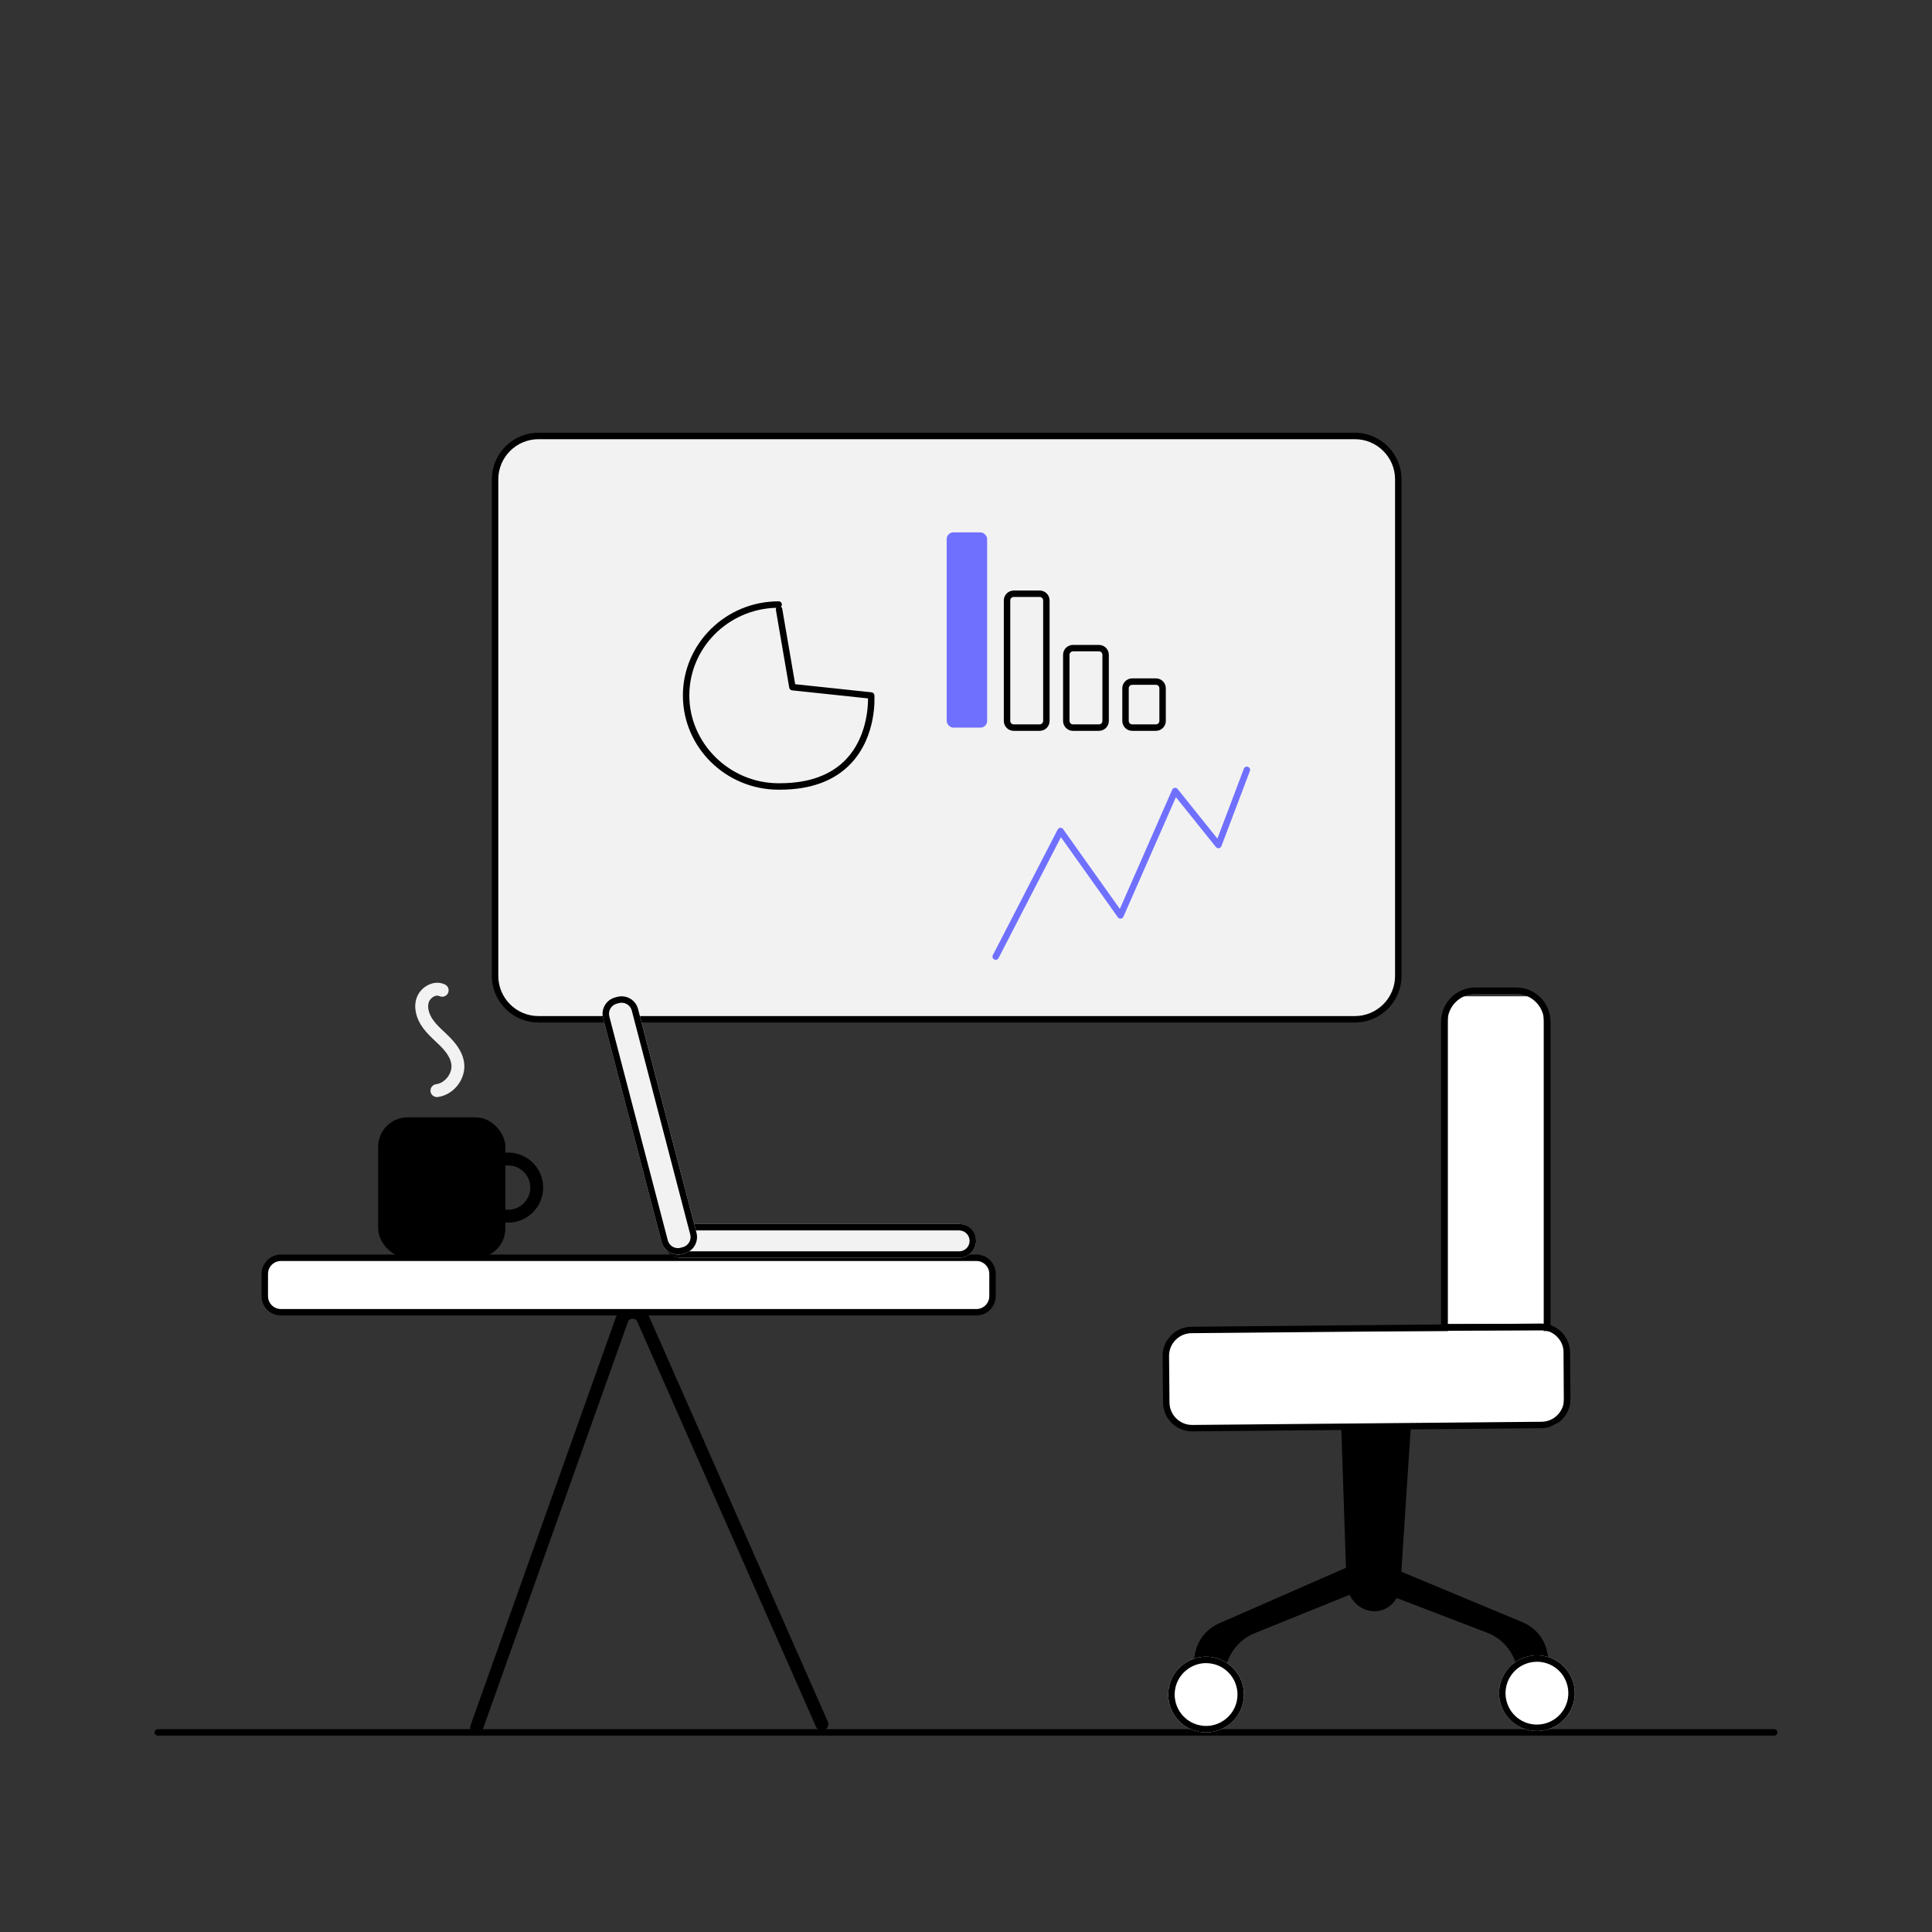<?xml version="1.0" encoding="UTF-8"?>
<svg id="Scene_4" xmlns="http://www.w3.org/2000/svg" viewBox="0 0 1200 1200">
  <rect x="0" y="0" width="1200" height="1200" fill="#333333" stroke="none"/>
  <defs>
    <style>
      .cls-1 {
        fill: #fff;
      }

      .cls-2 {
        fill: #7070ff;
      }

      .cls-3 {
        fill: #f2f2f2;
      }
    </style>
  </defs>
  <rect class="cls-1" x="805.46" y="712.7" width="247.19" height="59.43" rx="10.49" ry="10.49" transform="translate(186.64 1671.48) rotate(-90)"/>
  <rect class="cls-1" x="724.11" y="826.78" width="247.19" height="59.43" rx="10.49" ry="10.49"/>
  <g>
    <path d="M296.03,1077.02c-.45,0-.9-.08-1.34-.23-2.08-.74-3.17-3.03-2.43-5.11l90.26-253.43c1.5-4.19,5.43-7.01,10.02-7.17,4.57-.16,8.75,2.38,10.55,6.48l111.06,251.74c.89,2.02-.02,4.38-2.04,5.27-2.02.9-4.38-.02-5.27-2.04l-111.07-251.75c-.73-1.66-2.44-1.72-2.95-1.71-.5.02-2.17.2-2.76,1.86l-90.26,253.43c-.58,1.64-2.12,2.66-3.77,2.66Z"/>
    <g>
      <rect class="cls-1" x="164.47" y="781.23" width="452" height="33.83" rx="10" ry="10"/>
      <path d="M606.47,817.06H174.47c-6.62,0-12-5.38-12-12v-13.83c0-6.62,5.38-12,12-12h432c6.62,0,12,5.38,12,12v13.83c0,6.62-5.38,12-12,12ZM174.47,783.23c-4.41,0-8,3.59-8,8v13.83c0,4.41,3.59,8,8,8h432c4.41,0,8-3.59,8-8v-13.83c0-4.41-3.59-8-8-8H174.47Z"/>
    </g>
  </g>
  <path d="M1102,1078.02H98c-1.1,0-2-.9-2-2s.9-2,2-2h1004c1.1,0,2,.9,2,2s-.9,2-2,2Z"/>
  <g>
    <g>
      <path d="M740.47,889.06c-9.9,0-18-8.01-18.09-17.92h0l-.26-28.82c-.04-4.83,1.8-9.39,5.18-12.84s7.91-5.37,12.74-5.42l216.89-1.98c4.86-.02,9.39,1.8,12.84,5.18,3.45,3.39,5.37,7.91,5.42,12.74l.26,28.82c.09,9.97-7.95,18.16-17.92,18.25l-216.89,1.98c-.06,0-.11,0-.17,0ZM726.38,871.1c.07,7.73,6.38,13.96,14.09,13.96.04,0,.09,0,.13,0l216.89-1.98c3.76-.03,7.29-1.53,9.92-4.22,2.64-2.69,4.07-6.24,4.04-10l-.26-28.82c-.07-7.73-6.38-13.96-14.09-13.96-.04,0-.09,0-.13,0l-216.89,1.98c-7.77.07-14.03,6.45-13.96,14.22l.26,28.82Z"/>
      <g>
        <path d="M876.28,886.42l-22.17.82-21.04-1.03,3.24,96.63c.43,9.58,7.65,17.42,16.5,17.92h0c9.15.52,16.75-6.97,17.07-16.85l6.39-97.49Z"/>
        <g>
          <g>
            <path d="M840.87,971.73l-83.72,36.68c-7.57,3.32-13.06,10.11-14.71,18.22l-1.23,6.05,20.16,2.65h0c2.2-9.52,8.91-17.38,17.98-21.04l68.51-27.71-6.99-14.84Z"/>
            <path d="M838.91,976.96l3.53,7.49-64.59,26.13c-9.12,3.69-16.16,11.15-19.36,20.34l-12.5-1.64.38-1.85c1.39-6.82,6.02-12.56,12.39-15.35l80.15-35.12M840.87,971.73l-83.72,36.68c-7.57,3.32-13.06,10.11-14.71,18.22l-1.23,6.05,20.16,2.65c2.2-9.52,8.91-17.38,17.98-21.04l68.51-27.71-6.99-14.84h0Z"/>
          </g>
          <g>
            <circle class="cls-1" cx="749.12" cy="1052.5" r="23.51"/>
            <path d="M749.1,1032.99h0c1.43,0,2.87.16,4.29.48,10.5,2.35,17.12,12.81,14.77,23.3-1.98,8.84-9.98,15.25-19.02,15.25-1.43,0-2.87-.16-4.29-.48-10.5-2.35-17.12-12.81-14.77-23.3,1.98-8.84,9.98-15.25,19.02-15.25M749.1,1028.99c-10.76,0-20.47,7.44-22.92,18.38-2.84,12.67,5.13,25.24,17.8,28.08,1.73.39,3.46.57,5.16.57,10.76,0,20.47-7.44,22.92-18.37,2.84-12.67-5.13-25.24-17.8-28.08-1.73-.39-3.46-.57-5.16-.57h0Z"/>
          </g>
        </g>
        <g>
          <g>
            <path d="M861.4,972.58l84.37,35.14c7.63,3.18,13.24,9.87,15.04,17.95l1.34,6.03-20.11,3.02h0c-2.38-9.48-9.23-17.21-18.36-20.71l-69.01-26.46,6.72-14.97Z"/>
            <path d="M863.46,977.77l80.78,33.65c6.42,2.68,11.16,8.33,12.67,15.12l.41,1.84-12.47,1.87c-3.37-9.13-10.54-16.46-19.73-19.98l-65.06-24.94,3.39-7.56M861.4,972.58l-6.72,14.97,69.01,26.46c9.13,3.5,15.98,11.23,18.36,20.71l20.11-3.02-1.34-6.03c-1.79-8.07-7.4-14.77-15.04-17.95l-84.37-35.14h0Z"/>
          </g>
          <g>
            <circle class="cls-1" cx="954.61" cy="1051.66" r="23.51"/>
            <path d="M954.63,1032.14c9.02,0,16.8,6.13,18.94,14.9,2.54,10.45-3.89,21.03-14.34,23.57-1.52.37-3.08.56-4.63.56-9.02,0-16.8-6.13-18.94-14.9-2.54-10.45,3.89-21.03,14.34-23.57,1.52-.37,3.08-.56,4.63-.56M954.63,1028.14c-1.84,0-3.71.22-5.58.67-12.62,3.07-20.35,15.79-17.29,28.4,2.62,10.75,12.23,17.96,22.82,17.96,1.84,0,3.71-.22,5.58-.67,12.62-3.07,20.35-15.79,17.29-28.4-2.62-10.75-12.23-17.96-22.82-17.96h0Z"/>
          </g>
        </g>
      </g>
    </g>
    <path d="M961.06,826.34h-64c-1.1,0-2-.9-2-2v-189.68c0-11.76,9.56-21.32,21.32-21.32h25.36c11.76,0,21.32,9.56,21.32,21.32v189.68c0,1.1-.9,2-2,2ZM899.06,822.34h60v-187.68c0-9.55-7.77-17.32-17.32-17.32h-25.36c-9.55,0-17.32,7.77-17.32,17.32v187.68Z"/>
  </g>
  <g>
    <rect class="cls-3" x="307.5" y="270.79" width="560.99" height="362.31" rx="26.94" ry="26.94"/>
    <path d="M841.56,635.09h-507.12c-15.96,0-28.94-12.98-28.94-28.94v-308.43c0-15.96,12.98-28.94,28.94-28.94h507.12c15.96,0,28.94,12.98,28.94,28.94v308.43c0,15.96-12.98,28.94-28.94,28.94ZM334.44,272.79c-13.75,0-24.94,11.19-24.94,24.94v308.43c0,13.75,11.19,24.94,24.94,24.94h507.12c13.75,0,24.94-11.19,24.94-24.94v-308.43c0-13.75-11.19-24.94-24.94-24.94h-507.12Z"/>
  </g>
  <g>
    <g>
      <rect x="234.89" y="694.03" width="79" height="87.21" rx="18.21" ry="18.21"/>
      <path d="M315.63,759.38c-11.99,0-21.75-9.76-21.75-21.75s9.76-21.75,21.75-21.75,21.75,9.76,21.75,21.75-9.76,21.75-21.75,21.75ZM315.63,723.88c-7.58,0-13.75,6.17-13.75,13.75s6.17,13.75,13.75,13.75,13.75-6.17,13.75-13.75-6.17-13.75-13.75-13.75Z"/>
    </g>
    <path class="cls-3" d="M271.37,681.4c-1.98,0-3.7-1.47-3.96-3.48-.29-2.19,1.25-4.2,3.45-4.49,5.6-.74,10.21-6.73,9.49-12.33-.44-3.42-2.56-7.03-6.47-11.04-1.1-1.13-2.24-2.21-3.46-3.35-2.67-2.52-5.43-5.13-7.74-8.29-4.32-5.91-5.79-12.54-4.04-18.18,1.19-3.84,4.17-7.11,7.97-8.76,3.31-1.44,6.79-1.43,9.79.02,1.99.96,2.82,3.35,1.86,5.34-.96,1.99-3.35,2.82-5.34,1.86-1.11-.54-2.31-.23-3.12.12-1.64.71-3.02,2.21-3.52,3.8-.98,3.15.09,7.3,2.86,11.09,1.87,2.57,4.25,4.82,6.77,7.2,1.21,1.15,2.47,2.33,3.68,3.58,5.17,5.29,8.01,10.4,8.68,15.6,1.3,10.02-6.36,19.97-16.38,21.29-.18.02-.35.03-.53.03Z"/>
  </g>
  <g>
    <g>
      <rect class="cls-3" x="412.24" y="760.23" width="194" height="21" rx="10.5" ry="10.5"/>
      <path d="M595.74,764.23c3.58,0,6.5,2.92,6.5,6.5s-2.92,6.5-6.5,6.5h-173c-3.58,0-6.5-2.92-6.5-6.5s2.92-6.5,6.5-6.5h173M595.74,760.23h-173c-5.8,0-10.5,4.7-10.5,10.5s4.7,10.5,10.5,10.5h173c5.8,0,10.5-4.7,10.5-10.5s-4.7-10.5-10.5-10.5h0Z"/>
    </g>
    <g>
      <rect class="cls-3" x="321.24" y="687.82" width="164.71" height="22.41" rx="10.5" ry="10.5" transform="translate(-170.79 1266.13) rotate(-104.63)"/>
      <path d="M386.13,622.82c2.95,0,5.53,2,6.28,4.86l36.31,139.05c.44,1.68.2,3.43-.68,4.93-.88,1.5-2.29,2.56-3.97,3l-1.37.36c-.54.14-1.1.21-1.65.21-2.95,0-5.53-2-6.28-4.86l-36.31-139.05c-.44-1.68-.2-3.43.68-4.93.88-1.5,2.29-2.56,3.97-3l1.36-.36c.54-.14,1.1-.21,1.65-.21M386.13,618.82c-.88,0-1.77.11-2.66.34l-1.36.36c-5.61,1.47-8.97,7.2-7.51,12.81l36.31,139.05c1.23,4.72,5.49,7.85,10.15,7.85.88,0,1.77-.11,2.66-.34l1.37-.36c5.61-1.47,8.97-7.2,7.51-12.81l-36.31-139.05c-1.23-4.72-5.49-7.85-10.15-7.85h0Z"/>
    </g>
  </g>
  <g>
    <path class="cls-3" d="M483.63,488.48c-31.74,0-57.47-25.3-57.47-56.5M483.63,488.48c61.62.47,57.47-56.5,57.47-56.5l-48.92-5.18-8.29-48.31M483.63,375.49c-31.74,0-57.47,25.3-57.47,56.5"/>
    <path d="M484.39,490.49c-.26,0-.51,0-.77,0-32.79,0-59.46-26.24-59.46-58.5s26.68-58.5,59.47-58.5c1.1,0,2,.9,2,2,0,.54-.21,1.02-.55,1.38.41.3.7.74.79,1.28l8.03,46.82,47.41,5.03c.96.1,1.71.88,1.78,1.84.07,1.02,1.63,25.11-14.45,42.27-10.18,10.87-25.07,16.37-44.25,16.37ZM483.65,486.48c.25,0,.5,0,.74,0,18.02,0,31.92-5.07,41.31-15.08,12.57-13.39,13.48-32.01,13.45-37.61l-47.18-5c-.89-.09-1.61-.77-1.76-1.65l-8.29-48.31c-.08-.47.01-.93.23-1.32-29.91.77-54,24.91-54,54.48s24.89,54.5,55.47,54.5h.02Z"/>
  </g>
  <path class="cls-2" d="M618.46,596.16c-.31,0-.62-.07-.92-.22-.98-.51-1.37-1.71-.86-2.69l40.25-78c.32-.62.94-1.03,1.64-1.08.71-.05,1.37.27,1.77.84l35.22,49.53,32.5-74.02c.28-.64.88-1.09,1.57-1.18.7-.09,1.38.19,1.82.73l24.7,30.79,16.44-43.4c.39-1.03,1.55-1.55,2.58-1.16,1.03.39,1.55,1.55,1.16,2.58l-17.68,46.67c-.25.67-.85,1.15-1.56,1.27-.71.11-1.42-.16-1.87-.72l-24.83-30.95-32.6,74.23c-.29.66-.91,1.11-1.63,1.19-.72.07-1.42-.24-1.83-.83l-35.36-49.73-38.75,75.08c-.36.69-1.05,1.08-1.78,1.08Z"/>
  <g>
    <rect class="cls-2" x="588" y="330.67" width="25.13" height="121.27" rx="4.15" ry="4.15"/>
    <path d="M645.77,453.94h-16.13c-3.39,0-6.15-2.76-6.15-6.15v-74.85c0-3.39,2.76-6.15,6.15-6.15h16.13c3.39,0,6.15,2.76,6.15,6.15v74.85c0,3.39-2.76,6.15-6.15,6.15ZM629.64,370.78c-1.19,0-2.15.97-2.15,2.15v74.85c0,1.19.96,2.15,2.15,2.15h16.13c1.19,0,2.15-.97,2.15-2.15v-74.85c0-1.19-.96-2.15-2.15-2.15h-16.13Z"/>
    <path d="M682.57,453.94h-16.13c-3.39,0-6.15-2.76-6.15-6.15v-41.07c0-3.39,2.76-6.15,6.15-6.15h16.13c3.39,0,6.15,2.76,6.15,6.15v41.07c0,3.39-2.76,6.15-6.15,6.15ZM666.44,404.56c-1.19,0-2.15.97-2.15,2.15v41.07c0,1.19.96,2.15,2.15,2.15h16.13c1.19,0,2.15-.97,2.15-2.15v-41.07c0-1.19-.96-2.15-2.15-2.15h-16.13Z"/>
    <path d="M717.96,453.94h-14.73c-3.39,0-6.15-2.76-6.15-6.15v-20.28c0-3.39,2.76-6.15,6.15-6.15h14.73c3.39,0,6.15,2.76,6.15,6.15v20.28c0,3.39-2.76,6.15-6.15,6.15ZM703.23,425.35c-1.19,0-2.15.97-2.15,2.15v20.28c0,1.19.96,2.15,2.15,2.15h14.73c1.19,0,2.15-.97,2.15-2.15v-20.28c0-1.19-.96-2.15-2.15-2.15h-14.73Z"/>
  </g>
</svg>